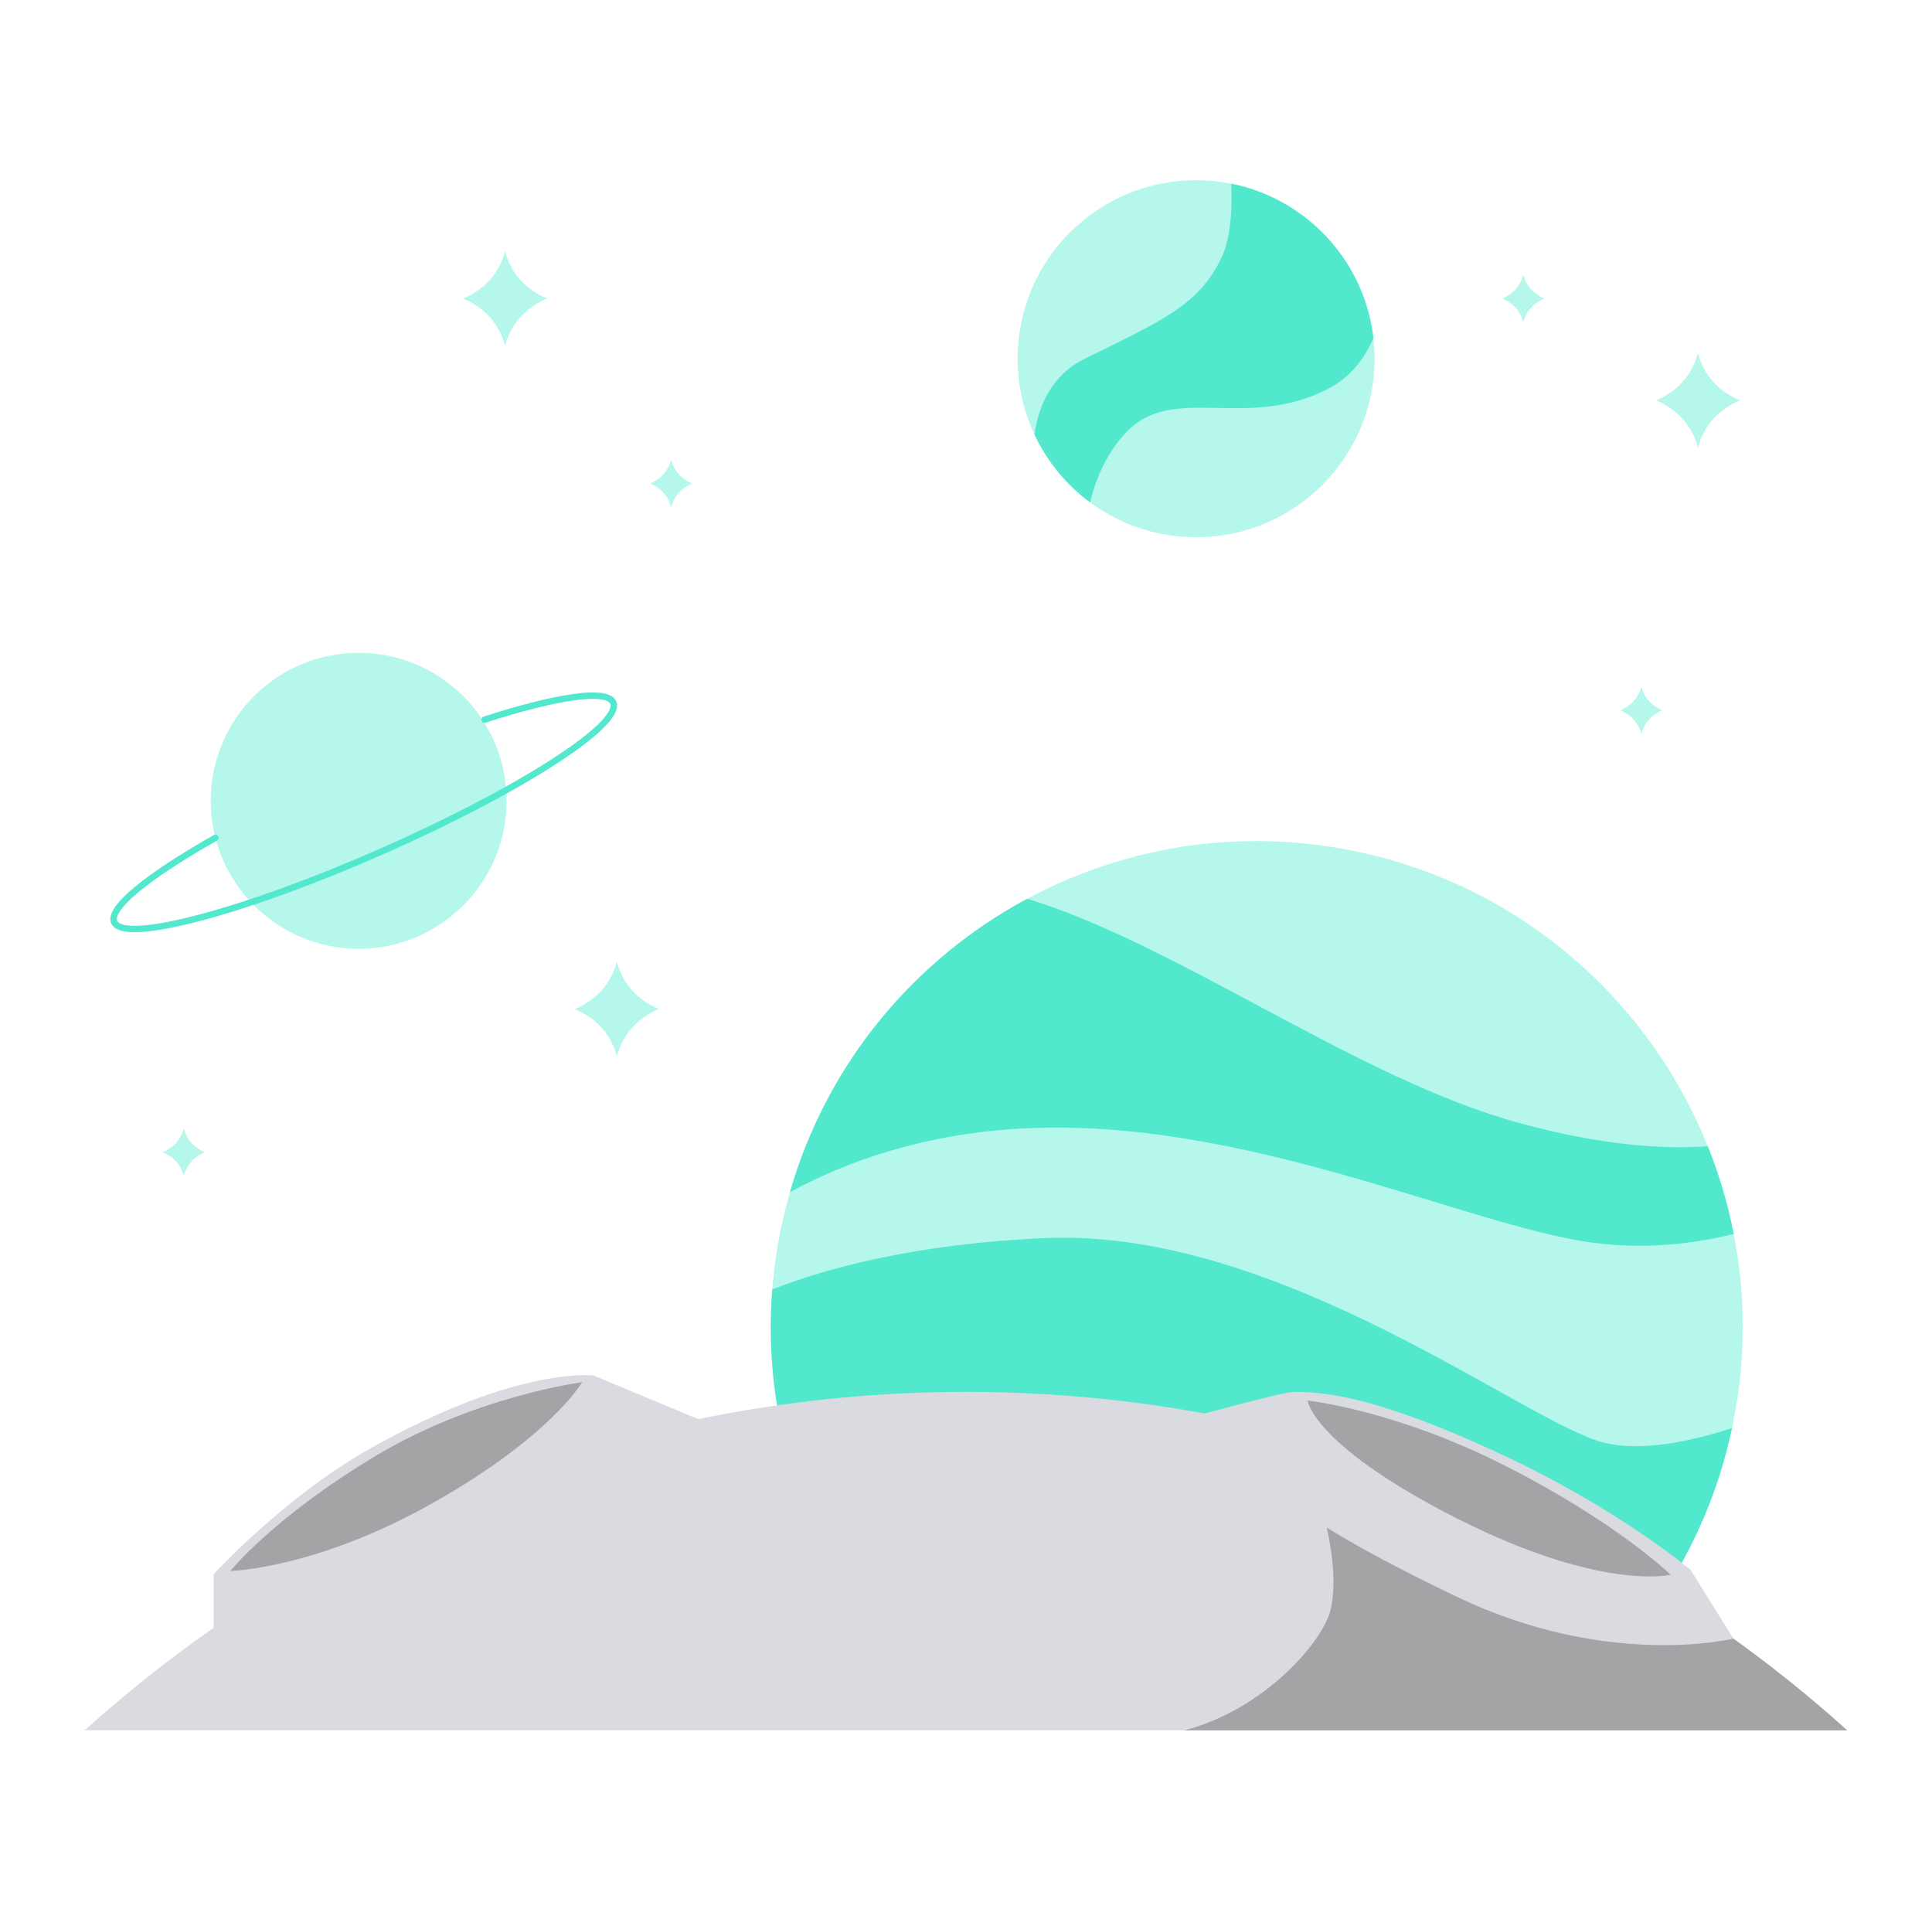 <svg width="212" height="211" viewBox="0 0 212 211" fill="none" xmlns="http://www.w3.org/2000/svg">
<path d="M181.086 176.891C185.458 170.864 188.632 163.823 190.185 156.044C195.952 127.168 177.219 99.086 148.344 93.319C119.469 87.552 91.386 106.286 85.62 135.16C84.066 142.939 84.292 150.66 86.013 157.903L181.086 176.89V176.891Z" fill="#B5F7EB"/>
<path d="M187.393 125.757C182.634 126.11 175.892 125.703 166.807 123.239C148.978 118.403 129.398 103.69 112.716 98.609C100.411 105.214 90.774 116.582 86.682 130.795C92.669 127.541 101.11 124.423 112.04 123.818C136.395 122.47 160.854 134.455 174.688 136.33C180.577 137.128 185.98 136.44 190.243 135.387C189.595 132.075 188.637 128.852 187.393 125.758V125.757ZM176.003 158.284C167.515 156.194 140.446 134.73 114.737 135.836C100.367 136.454 90.58 139.182 84.743 141.468C84.299 147.092 84.759 152.625 86.013 157.903L181.086 176.89C185.337 171.031 188.456 164.21 190.053 156.686C185.565 158.143 180.134 159.301 176.003 158.284Z" fill="#52E8CD"/>
<path d="M73.645 50.471V50.446C73.643 50.45 73.642 50.454 73.641 50.458C73.64 50.454 73.638 50.45 73.638 50.446V50.471C73.306 51.673 72.54 52.532 71.34 53.05C72.54 53.566 73.306 54.426 73.638 55.628V55.653C73.639 55.649 73.64 55.645 73.641 55.641C73.642 55.645 73.644 55.649 73.645 55.653V55.628C73.976 54.426 74.742 53.566 75.942 53.05C74.742 52.532 73.976 51.673 73.645 50.471ZM167.158 30.176V30.15C167.157 30.155 167.156 30.159 167.155 30.163C167.153 30.159 167.152 30.155 167.151 30.15V30.176C166.82 31.378 166.054 32.237 164.854 32.754C166.054 33.271 166.82 34.13 167.151 35.333V35.358C167.153 35.354 167.154 35.349 167.155 35.345C167.156 35.349 167.158 35.354 167.158 35.358V35.333C167.49 34.13 168.256 33.271 169.456 32.754C168.256 32.237 167.49 31.378 167.158 30.176ZM180.108 75.349V75.324C180.107 75.328 180.105 75.332 180.105 75.337C180.103 75.332 180.102 75.328 180.101 75.324V75.349C179.77 76.551 179.004 77.411 177.803 77.928C179.004 78.445 179.77 79.304 180.101 80.506V80.531C180.103 80.527 180.104 80.523 180.105 80.519C180.106 80.523 180.107 80.527 180.108 80.531V80.506C180.439 79.304 181.205 78.445 182.406 77.928C181.205 77.411 180.439 76.551 180.108 75.349ZM20.167 123.834V123.809C20.165 123.813 20.164 123.817 20.163 123.822C20.162 123.817 20.16 123.813 20.16 123.809V123.834C19.828 125.036 19.062 125.896 17.862 126.413C19.062 126.93 19.828 127.789 20.16 128.991V129.016C20.161 129.012 20.162 129.008 20.163 129.004C20.165 129.008 20.166 129.012 20.167 129.016V128.991C20.498 127.789 21.264 126.93 22.464 126.413C21.264 125.896 20.498 125.036 20.167 123.834ZM186.325 38.771V38.72C186.323 38.729 186.32 38.737 186.318 38.746C186.316 38.737 186.313 38.729 186.311 38.72V38.771C185.648 41.174 184.116 42.894 181.715 43.928C184.116 44.962 185.648 46.681 186.311 49.085V49.136C186.313 49.127 186.316 49.119 186.318 49.11C186.32 49.119 186.323 49.127 186.325 49.136V49.085C186.987 46.681 188.519 44.962 190.92 43.928C188.519 42.894 186.988 41.174 186.325 38.771ZM67.694 105.551V105.5C67.692 105.509 67.689 105.517 67.687 105.526C67.685 105.517 67.682 105.509 67.68 105.5V105.551C67.018 107.954 65.486 109.674 63.085 110.708C65.486 111.742 67.017 113.462 67.68 115.865V115.916C67.682 115.907 67.685 115.899 67.687 115.89C67.689 115.899 67.692 115.907 67.694 115.916V115.865C68.357 113.462 69.889 111.742 72.29 110.708C69.889 109.674 68.358 107.954 67.694 105.551ZM55.431 27.597V27.546C55.429 27.555 55.426 27.563 55.424 27.572C55.422 27.563 55.419 27.555 55.417 27.546V27.597C54.755 30 53.223 31.72 50.821 32.754C53.223 33.788 54.754 35.508 55.417 37.911V37.962C55.419 37.953 55.422 37.945 55.424 37.936C55.426 37.945 55.429 37.953 55.431 37.962V37.911C56.094 35.508 57.626 33.788 60.027 32.754C57.626 31.72 56.094 30 55.431 27.597Z" fill="#B5F7EB"/>
<path d="M131.25 58.944C142.067 58.944 150.836 50.175 150.836 39.358C150.836 28.54 142.067 19.771 131.25 19.771C120.432 19.771 111.663 28.54 111.663 39.358C111.663 50.175 120.432 58.944 131.25 58.944Z" fill="#B5F7EB"/>
<path d="M135.11 20.153C135.226 23.095 135.029 26.164 134.048 28.234C131.591 33.42 127.77 35.058 119.034 39.358C115.456 41.119 113.992 44.401 113.509 47.665C114.9 50.632 117.014 53.192 119.622 55.12C120.212 52.654 121.325 49.911 123.401 47.615C128.588 41.882 136.504 47.342 145.662 42.701C148.09 41.471 149.68 39.436 150.707 37.108C149.737 28.633 143.36 21.801 135.11 20.152L135.11 20.153Z" fill="#52E8CD"/>
<path d="M39.354 104.093C48.32 104.093 55.589 96.825 55.589 87.859C55.589 78.893 48.32 71.624 39.354 71.624C30.388 71.624 23.12 78.893 23.12 87.859C23.12 96.825 30.388 104.093 39.354 104.093Z" fill="#B5F7EB"/>
<path d="M14.775 102.275C13.335 102.275 12.492 101.957 12.207 101.309C11.8 100.382 12.67 99.054 14.866 97.246C16.822 95.637 19.794 93.692 23.462 91.619C23.631 91.523 23.845 91.583 23.941 91.752C24.036 91.921 23.977 92.135 23.808 92.231C20.175 94.284 17.237 96.206 15.313 97.789C12.665 99.968 12.759 100.816 12.851 101.025C12.962 101.279 13.917 102.436 21.804 100.357C27.317 98.904 34.373 96.336 41.671 93.126C48.969 89.917 55.63 86.452 60.428 83.37C67.29 78.963 67.082 77.476 66.971 77.223C66.88 77.016 66.324 76.379 62.983 76.842C60.553 77.179 57.198 78.025 53.282 79.29C53.097 79.35 52.898 79.249 52.839 79.064C52.779 78.879 52.881 78.68 53.066 78.621C57.02 77.344 60.416 76.487 62.886 76.146C65.663 75.761 67.21 76.021 67.614 76.94C67.941 77.682 67.454 78.671 66.126 79.963C64.956 81.101 63.167 82.447 60.807 83.963C55.98 87.064 49.284 90.546 41.954 93.77C34.624 96.995 27.531 99.575 21.983 101.037C19.27 101.752 17.069 102.162 15.44 102.255C15.206 102.268 14.984 102.275 14.775 102.275H14.775Z" fill="#52E8CD"/>
<path d="M202.689 189.841C177.082 166.762 143.178 152.713 105.99 152.713C68.803 152.713 34.898 166.762 9.292 189.841" fill="#D9DBE1"/>
<path d="M129.969 189.841H202.689C185.695 174.524 165.046 163.184 142.207 157.29C145.025 164.14 147.094 171.417 146.046 176.453C145.293 180.067 138.669 187.608 129.969 189.841Z" fill="#A3A4A6"/>
<path d="M23.45 178.595V172.702C23.45 172.702 31.291 164.15 40.697 158.877C56.846 149.824 65.133 150.914 65.133 150.914L76.623 155.701C76.623 155.701 69.023 166.404 53.665 174.171C42.461 179.837 32.988 182.001 32.988 182.001L23.449 178.596L23.45 178.595ZM132.18 155.087C132.18 155.087 140.791 152.713 142.023 152.713C145.656 152.713 151.402 153.374 164.542 159.468C177.682 165.561 185.52 172.25 185.52 172.25L190.207 179.781C190.207 179.781 176.523 183.171 159.882 175.199C146.849 168.956 140.749 164.919 136.741 160.65C134.273 158.022 132.182 155.086 132.182 155.086L132.18 155.087Z" fill="#D9DBE1"/>
<path d="M143.481 153.661C143.481 153.661 144.01 158.248 158.398 165.833C175.343 174.767 183.32 172.772 183.32 172.772C183.32 172.772 177.558 167.127 165.326 160.894C153.095 154.662 143.481 153.662 143.481 153.662V153.661ZM25.274 172.359C25.274 172.359 34.643 172.162 47.562 164.863C60.482 157.566 63.88 151.648 63.88 151.648C63.88 151.648 52.115 153.163 41.054 159.834C29.992 166.505 25.274 172.359 25.274 172.359Z" fill="#A3A4A6"/>
</svg>
